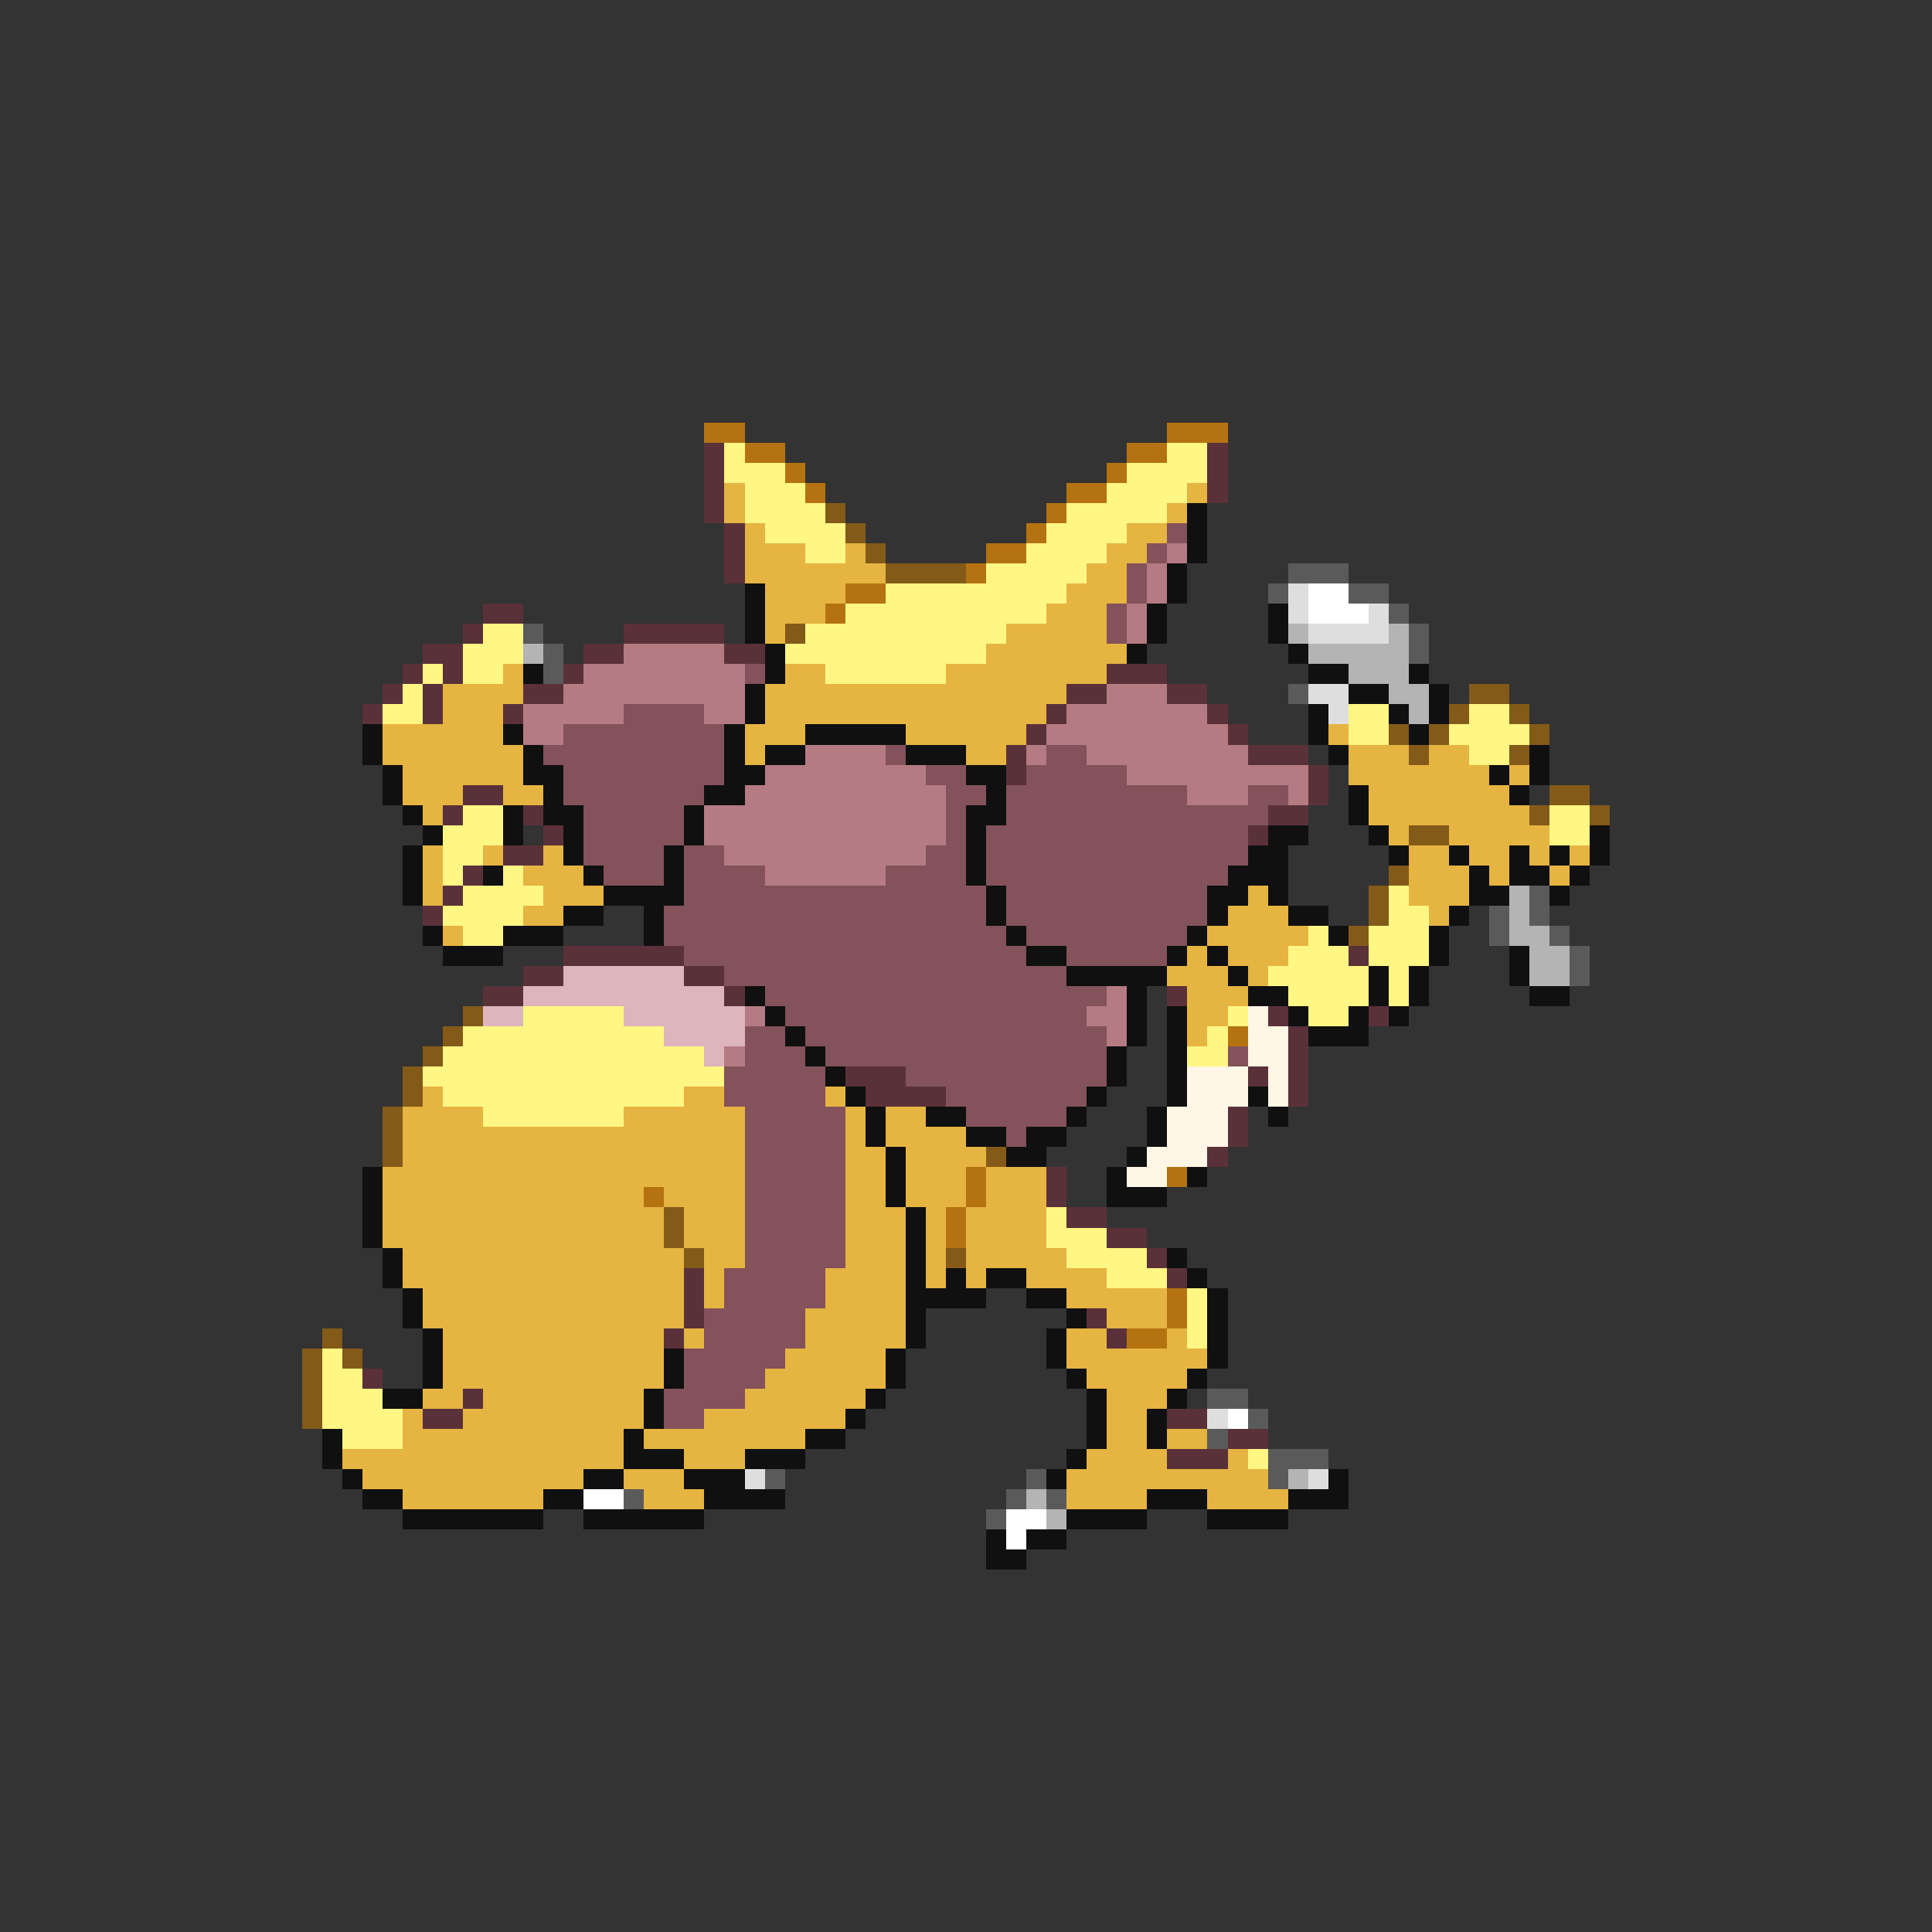 <svg xmlns="http://www.w3.org/2000/svg" viewBox="0 -0.5 96 96" shape-rendering="crispEdges">
<rect x="0" y="-0.5" width="96" height="96" fill="#333333" stroke="none"/>
<path stroke="#b47310" d="M35 21h2M58 21h3M37 22h2M56 22h2M39 23h1M55 23h1M40 24h1M53 24h2M52 25h1M51 26h1M49 27h2M48 28h1M42 29h2M41 30h1M61 51h1M48 58h1M58 58h1M32 59h1M48 59h1M47 60h1M47 61h1M58 64h1M58 65h1M56 66h2" />
<path stroke="#5a3139" d="M35 22h1M60 22h1M35 23h1M60 23h1M35 24h1M60 24h1M35 25h1M36 26h1M36 27h1M36 28h1M24 30h2M23 31h1M31 31h5M21 32h2M29 32h2M36 32h2M20 33h1M22 33h1M28 33h1M55 33h3M19 34h1M21 34h1M26 34h2M53 34h2M58 34h2M18 35h1M21 35h1M25 35h1M52 35h1M60 35h1M51 36h1M61 36h1M50 37h1M62 37h3M50 38h1M65 38h1M23 39h2M65 39h1M22 40h1M26 40h1M63 40h2M27 41h1M62 41h1M25 42h2M23 43h1M22 44h1M21 45h1M28 47h6M67 47h1M26 48h2M34 48h2M24 49h2M36 49h1M58 49h1M63 50h1M68 50h1M64 51h1M64 52h1M42 53h3M62 53h1M64 53h1M43 54h4M64 54h1M61 55h1M61 56h1M60 57h1M52 58h1M52 59h1M53 60h2M55 61h2M57 62h1M34 63h1M58 63h1M34 64h1M34 65h1M54 65h1M33 66h1M55 66h1M18 68h1M23 69h1M21 70h2M58 70h2M61 71h2M58 72h3" />
<path stroke="#fff683" d="M36 22h1M58 22h2M36 23h3M56 23h4M37 24h3M55 24h4M37 25h4M53 25h5M38 26h4M52 26h4M40 27h2M51 27h4M49 28h5M44 29h9M42 30h10M24 31h2M40 31h10M23 32h3M39 32h10M21 33h1M23 33h2M41 33h6M20 34h1M19 35h2M67 35h2M73 35h2M67 36h2M72 36h4M73 37h2M23 40h2M77 40h2M22 41h3M77 41h2M22 42h2M22 43h1M25 43h1M23 44h4M69 44h1M22 45h4M69 45h2M23 46h2M65 46h1M68 46h3M64 47h3M68 47h3M63 48h5M69 48h1M64 49h4M69 49h1M26 50h5M61 50h1M65 50h2M23 51h10M60 51h1M22 52h13M59 52h2M21 53h15M22 54h12M24 55h7M52 60h1M52 61h3M53 62h4M55 63h3M59 64h1M59 65h1M59 66h1M16 67h1M16 68h2M16 69h3M16 70h4M17 71h3M62 72h1" />
<path stroke="#e6b441" d="M36 24h1M59 24h1M36 25h1M58 25h1M37 26h1M56 26h2M37 27h3M42 27h1M55 27h2M37 28h7M54 28h2M38 29h4M53 29h3M38 30h3M52 30h3M38 31h1M50 31h5M49 32h7M25 33h1M39 33h2M47 33h8M22 34h4M38 34h15M22 35h3M38 35h14M19 36h6M37 36h3M45 36h6M66 36h1M19 37h7M37 37h1M48 37h2M67 37h3M71 37h2M20 38h6M67 38h7M75 38h1M20 39h3M25 39h2M68 39h7M21 40h1M68 40h8M69 41h1M72 41h5M21 42h1M24 42h1M27 42h1M70 42h2M73 42h2M76 42h1M78 42h1M21 43h1M26 43h3M70 43h3M74 43h1M77 43h1M21 44h1M27 44h3M62 44h1M70 44h3M26 45h2M61 45h3M71 45h1M22 46h1M60 46h5M59 47h1M61 47h3M58 48h3M62 48h1M59 49h3M59 50h2M59 51h1M21 54h1M34 54h2M41 54h1M20 55h4M31 55h6M42 55h1M44 55h2M20 56h17M42 56h1M44 56h4M20 57h17M42 57h2M45 57h4M19 58h18M42 58h2M45 58h3M49 58h3M19 59h13M33 59h4M42 59h2M45 59h3M49 59h3M19 60h14M34 60h3M42 60h3M46 60h1M48 60h4M19 61h14M34 61h3M42 61h3M46 61h1M48 61h4M20 62h14M35 62h2M42 62h3M46 62h1M48 62h5M20 63h14M35 63h1M41 63h4M46 63h1M48 63h1M51 63h4M21 64h13M35 64h1M41 64h4M53 64h5M21 65h13M40 65h5M55 65h3M22 66h11M34 66h1M40 66h5M53 66h2M58 66h1M22 67h11M39 67h5M53 67h7M22 68h11M38 68h6M54 68h5M21 69h2M24 69h8M37 69h6M55 69h3M20 70h1M23 70h9M35 70h7M55 70h2M20 71h11M32 71h8M55 71h2M58 71h2M17 72h14M34 72h3M54 72h4M61 72h1M18 73h11M31 73h3M53 73h10M20 74h7M32 74h3M53 74h4M60 74h4" />
<path stroke="#835a18" d="M41 25h1M42 26h1M43 27h1M44 28h4M39 31h1M73 34h2M72 35h1M75 35h1M69 36h1M71 36h1M76 36h1M70 37h1M75 37h1M77 39h2M76 40h1M79 40h1M70 41h2M69 43h1M68 44h1M68 45h1M67 46h1M23 50h1M22 51h1M21 52h1M20 53h1M20 54h1M19 55h1M19 56h1M19 57h1M49 57h1M33 60h1M33 61h1M34 62h1M47 62h1M16 66h1M15 67h1M17 67h1M15 68h1M15 69h1M15 70h1" />
<path stroke="#101010" d="M59 25h1M59 26h1M59 27h1M58 28h1M37 29h1M58 29h1M37 30h1M57 30h1M63 30h1M37 31h1M57 31h1M63 31h1M38 32h1M56 32h1M64 32h1M26 33h1M38 33h1M65 33h2M70 33h1M37 34h1M67 34h2M71 34h1M37 35h1M65 35h1M69 35h1M71 35h1M18 36h1M25 36h1M36 36h1M40 36h5M65 36h1M70 36h1M18 37h1M26 37h1M36 37h1M38 37h2M45 37h3M66 37h1M76 37h1M19 38h1M26 38h2M36 38h2M48 38h2M74 38h1M76 38h1M19 39h1M27 39h1M35 39h2M49 39h1M67 39h1M75 39h1M20 40h1M25 40h1M27 40h2M34 40h1M48 40h2M67 40h1M21 41h1M25 41h1M28 41h1M34 41h1M48 41h1M63 41h2M68 41h1M79 41h1M20 42h1M28 42h1M33 42h1M48 42h1M62 42h2M69 42h1M72 42h1M75 42h1M77 42h1M79 42h1M20 43h1M24 43h1M29 43h1M33 43h1M48 43h1M61 43h3M73 43h1M75 43h2M78 43h1M20 44h1M30 44h4M49 44h1M60 44h2M63 44h1M73 44h2M77 44h1M28 45h2M32 45h1M49 45h1M60 45h1M64 45h2M72 45h1M21 46h1M25 46h3M32 46h1M50 46h1M59 46h1M66 46h1M71 46h1M22 47h3M51 47h2M58 47h1M60 47h1M71 47h1M75 47h1M53 48h5M61 48h1M68 48h1M70 48h1M75 48h1M37 49h1M56 49h1M62 49h2M68 49h1M70 49h1M76 49h2M38 50h1M56 50h1M58 50h1M64 50h1M67 50h1M69 50h1M39 51h1M56 51h1M58 51h1M65 51h3M40 52h1M55 52h1M58 52h1M41 53h1M55 53h1M58 53h1M42 54h1M54 54h1M58 54h1M62 54h1M43 55h1M46 55h2M53 55h1M57 55h1M63 55h1M43 56h1M48 56h2M51 56h2M57 56h1M44 57h1M50 57h2M56 57h1M18 58h1M44 58h1M55 58h1M59 58h1M18 59h1M44 59h1M55 59h3M18 60h1M45 60h1M18 61h1M45 61h1M19 62h1M45 62h1M58 62h1M19 63h1M45 63h1M47 63h1M49 63h2M59 63h1M20 64h1M45 64h4M51 64h2M60 64h1M20 65h1M45 65h1M53 65h1M60 65h1M21 66h1M45 66h1M52 66h1M60 66h1M21 67h1M33 67h1M44 67h1M52 67h1M60 67h1M21 68h1M33 68h1M44 68h1M53 68h1M59 68h1M19 69h2M32 69h1M43 69h1M54 69h1M58 69h1M32 70h1M42 70h1M54 70h1M57 70h1M16 71h1M31 71h1M40 71h2M54 71h1M57 71h1M16 72h1M31 72h3M37 72h3M53 72h1M17 73h1M29 73h2M34 73h3M52 73h1M66 73h1M18 74h2M27 74h2M35 74h4M57 74h3M64 74h3M20 75h7M29 75h6M53 75h4M60 75h4M49 76h1M51 76h2M49 77h2" />
<path stroke="#83525a" d="M58 26h1M57 27h1M56 28h1M56 29h1M55 30h1M55 31h1M37 33h1M31 35h4M28 36h8M27 37h9M44 37h1M52 37h2M28 38h8M46 38h2M51 38h5M28 39h7M47 39h2M50 39h9M62 39h2M29 40h5M47 40h1M50 40h13M29 41h5M47 41h1M49 41h13M29 42h4M34 42h2M46 42h2M49 42h13M30 43h3M34 43h4M44 43h4M49 43h12M34 44h15M50 44h10M33 45h16M50 45h10M33 46h17M51 46h8M34 47h17M53 47h5M36 48h17M38 49h17M39 50h15M37 51h2M40 51h15M37 52h3M41 52h14M61 52h1M36 53h5M45 53h10M36 54h5M47 54h7M37 55h5M48 55h5M37 56h5M50 56h1M37 57h5M37 58h5M37 59h5M37 60h5M37 61h5M37 62h5M36 63h5M36 64h5M35 65h5M35 66h5M34 67h5M34 68h4M33 69h4M33 70h2" />
<path stroke="#b47b83" d="M58 27h1M57 28h1M57 29h1M56 30h1M56 31h1M31 32h5M29 33h8M28 34h9M55 34h3M26 35h5M35 35h2M53 35h7M26 36h2M52 36h9M40 37h4M51 37h1M54 37h8M38 38h8M56 38h9M37 39h10M59 39h3M64 39h1M35 40h12M35 41h12M36 42h10M38 43h6M55 49h1M37 50h1M54 50h2M55 51h1M36 52h1" />
<path stroke="#5a5a5a" d="M64 28h3M63 29h1M67 29h2M69 30h1M26 31h1M70 31h1M27 32h1M70 32h1M27 33h1M64 34h1M76 44h1M74 45h1M76 45h1M74 46h1M77 46h1M78 47h1M78 48h1M60 69h2M62 70h1M60 71h1M63 72h3M38 73h1M51 73h1M63 73h1M31 74h1M50 74h1M52 74h1M49 75h1" />
<path stroke="#dedede" d="M64 29h1M64 30h1M68 30h1M65 31h4M65 34h2M66 35h1M60 70h1M37 73h1M65 73h1" />
<path stroke="#ffffff" d="M65 29h2M65 30h3M61 70h1M29 74h2M50 75h2M50 76h1" />
<path stroke="#b4b4b4" d="M64 31h1M69 31h1M26 32h1M65 32h5M67 33h3M69 34h2M70 35h1M75 44h1M75 45h1M75 46h2M76 47h2M76 48h2M64 73h1M51 74h1M52 75h1" />
<path stroke="#deb4bd" d="M28 48h6M26 49h10M24 50h2M31 50h6M33 51h4M35 52h1" />
<path stroke="#fff6e6" d="M62 50h1M62 51h2M62 52h2M59 53h3M63 53h1M59 54h3M63 54h1M58 55h3M58 56h3M57 57h3M56 58h2" />
</svg>